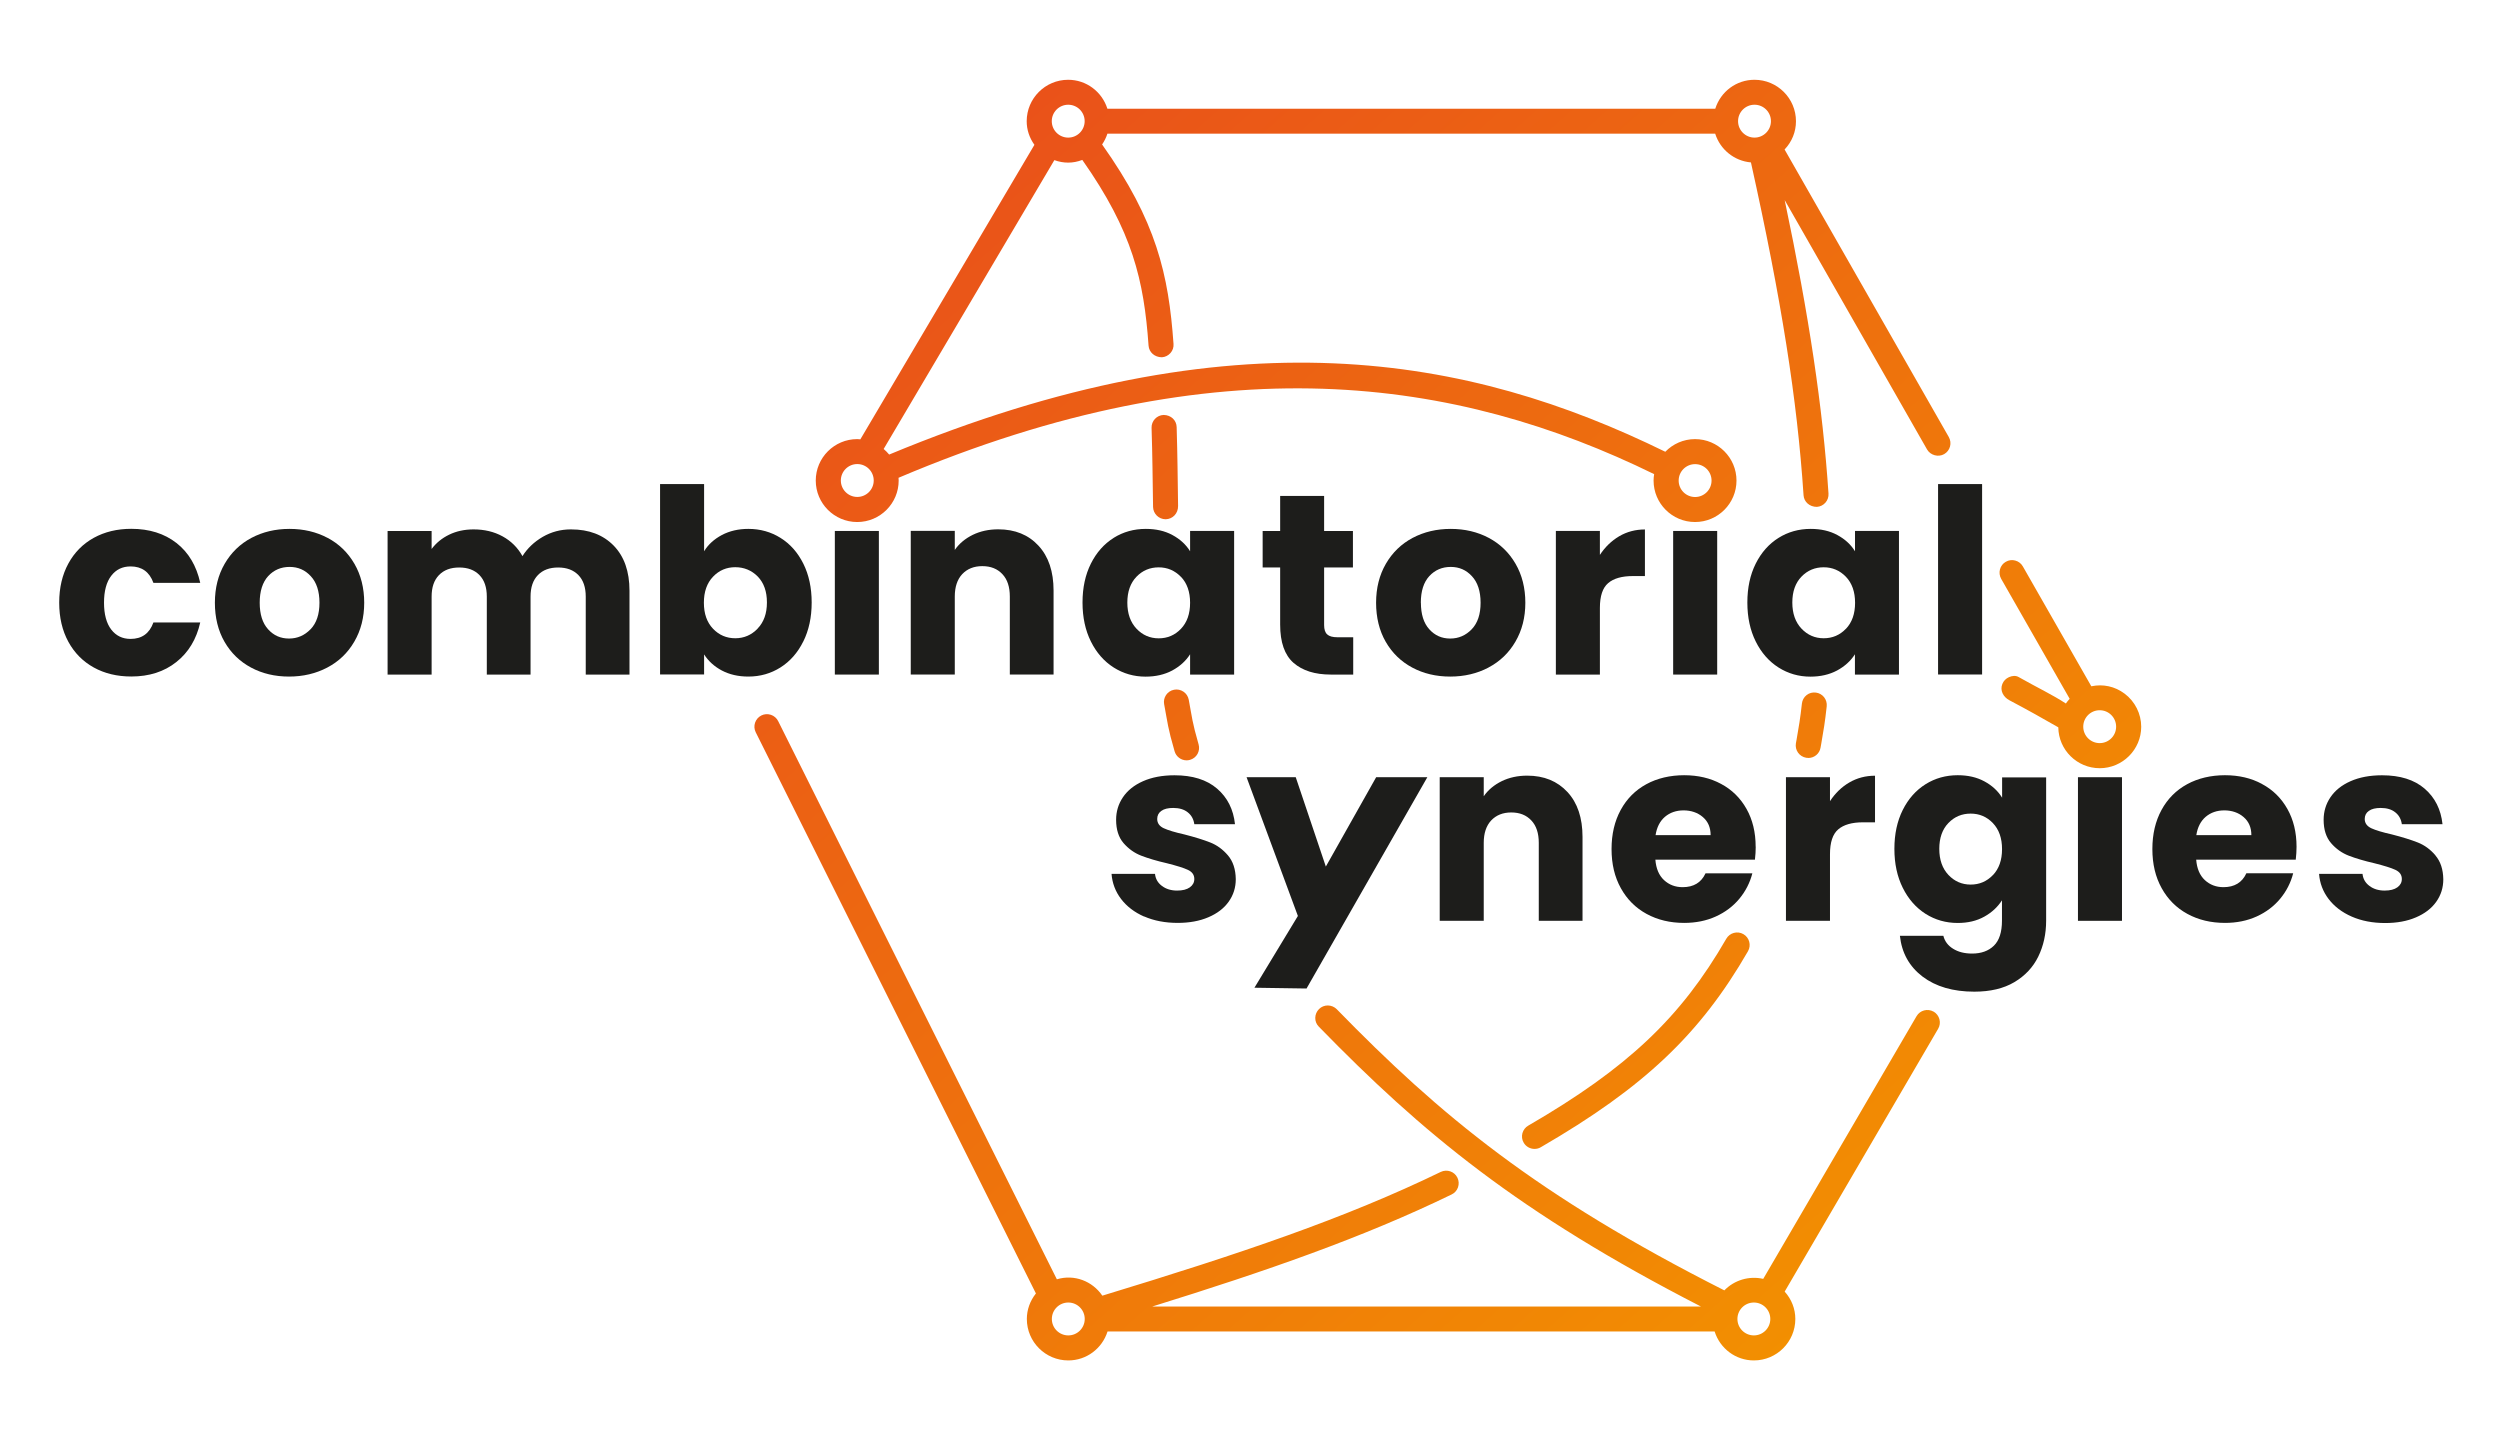 <?xml version="1.0" encoding="UTF-8" standalone="no"?>
<svg
   xmlns:dc="http://purl.org/dc/elements/1.1/"
   xmlns:cc="http://creativecommons.org/ns#"
   xmlns:rdf="http://www.w3.org/1999/02/22-rdf-syntax-ns#"
   xmlns:svg="http://www.w3.org/2000/svg"
   xmlns="http://www.w3.org/2000/svg"
   xmlns:xlink="http://www.w3.org/1999/xlink"
   xmlns:sodipodi="http://sodipodi.sourceforge.net/DTD/sodipodi-0.dtd"
   xmlns:inkscape="http://www.inkscape.org/namespaces/inkscape"
   id="Ebene_1"
   viewBox="0 0 349.745 201.137"
   version="1.1"
   sodipodi:docname="BWM-farbig-typo-schwarz.svg"
   width="349.745"
   height="201.137"
   inkscape:version="1.0.2-2 (e86c870879, 2021-01-15)">
  <sodipodi:namedview
     pagecolor="#ffffff"
     bordercolor="#666666"
     borderopacity="1"
     objecttolerance="10"
     gridtolerance="10"
     guidetolerance="10"
     inkscape:pageopacity="0"
     inkscape:pageshadow="2"
     inkscape:window-width="1920"
     inkscape:window-height="1001"
     id="namedview76"
     showgrid="false"
     fit-margin-top="0"
     fit-margin-left="0"
     fit-margin-right="0"
     fit-margin-bottom="0"
     inkscape:zoom="2.2273387"
     inkscape:cx="178.54195"
     inkscape:cy="102.14096"
     inkscape:window-x="-9"
     inkscape:window-y="-9"
     inkscape:window-maximized="1"
     inkscape:current-layer="Ebene_1" />
  <defs
     id="defs15">
    <style
       id="style2">.cls-1{fill:url(#Neues_Verlaufsfeld_1-3);}.cls-2{fill:url(#Neues_Verlaufsfeld_1-7);}.cls-3{fill:url(#Neues_Verlaufsfeld_1-6);}.cls-4{fill:url(#Neues_Verlaufsfeld_1-5);}.cls-5{fill:url(#Neues_Verlaufsfeld_1-4);}.cls-6{fill:url(#Neues_Verlaufsfeld_1);}.cls-7{fill:url(#Neues_Verlaufsfeld_1-2);}.cls-8{fill:#1d1d1b;}</style>
    <linearGradient
       id="Neues_Verlaufsfeld_1"
       x1="170.05"
       y1="72.15"
       x2="318.89"
       y2="239.28"
       gradientUnits="userSpaceOnUse">
      <stop
         offset="0"
         stop-color="#e94e1b"
         id="stop4" />
      <stop
         offset="1"
         stop-color="#f39200"
         id="stop6" />
    </linearGradient>
    <linearGradient
       id="Neues_Verlaufsfeld_1-2"
       x1="186.66"
       y1="57.36"
       x2="335.49"
       y2="224.5"
       xlink:href="#Neues_Verlaufsfeld_1"
       gradientTransform="translate(-65.998,-39.509)" />
    <linearGradient
       id="Neues_Verlaufsfeld_1-3"
       x1="219.17"
       y1="28.41"
       x2="368"
       y2="195.55"
       xlink:href="#Neues_Verlaufsfeld_1"
       gradientTransform="translate(-65.998,-39.509)" />
    <linearGradient
       id="Neues_Verlaufsfeld_1-4"
       x1="183.56"
       y1="60.12"
       x2="332.39"
       y2="227.26"
       xlink:href="#Neues_Verlaufsfeld_1"
       gradientTransform="translate(-65.998,-39.509)" />
    <linearGradient
       id="Neues_Verlaufsfeld_1-5"
       x1="162.24"
       y1="79.1"
       x2="311.08"
       y2="246.24"
       xlink:href="#Neues_Verlaufsfeld_1"
       gradientTransform="translate(-65.998,-39.509)" />
    <linearGradient
       id="Neues_Verlaufsfeld_1-6"
       x1="241.49"
       y1="8.53"
       x2="390.33"
       y2="175.67"
       xlink:href="#Neues_Verlaufsfeld_1"
       gradientTransform="translate(-65.998,-39.509)" />
    <linearGradient
       id="Neues_Verlaufsfeld_1-7"
       x1="209.22"
       y1="37.27"
       x2="358.06"
       y2="204.4"
       xlink:href="#Neues_Verlaufsfeld_1"
       gradientTransform="translate(-65.998,-39.509)" />
    <linearGradient
       inkscape:collect="always"
       xlink:href="#Neues_Verlaufsfeld_1"
       id="linearGradient937"
       gradientUnits="userSpaceOnUse"
       x1="170.05"
       y1="72.15"
       x2="318.89"
       y2="239.28"
       gradientTransform="translate(-65.998,-39.509)" />
  </defs>
  <rect
     class="cls-8"
     x="271.132"
     y="67.721"
     width="6.16"
     height="26.64"
     id="rect17" />
  <path
     class="cls-8"
     d="m 18.262,79.241 c 1.58,0 2.65,0.77 3.2,2.3 h 6.55 c -0.53,-2.4 -1.64,-4.26 -3.33,-5.58 -1.69,-1.32 -3.8,-1.98 -6.32,-1.98 -1.97,0 -3.71,0.42 -5.24,1.26 -1.52,0.84 -2.71,2.04 -3.56,3.6 -0.85,1.56 -1.28,3.38 -1.28,5.47 0,2.09 0.43,3.91 1.28,5.47 0.85,1.56 2.04,2.76 3.56,3.6 1.52,0.84 3.27,1.26 5.24,1.26 2.5,0 4.6,-0.67 6.3,-2.02 1.7,-1.34 2.82,-3.19 3.35,-5.54 h -6.55 c -0.55,1.54 -1.62,2.3 -3.2,2.3 -1.13,0 -2.03,-0.44 -2.7,-1.31 -0.67,-0.87 -1.01,-2.13 -1.01,-3.76 0,-1.63 0.34,-2.89 1.01,-3.76 0.67,-0.88 1.57,-1.31 2.7,-1.31 z"
     id="path19" />
  <path
     class="cls-8"
     d="m 45.832,75.251 c -1.58,-0.84 -3.36,-1.26 -5.33,-1.26 -1.97,0 -3.74,0.42 -5.33,1.26 -1.58,0.84 -2.83,2.05 -3.74,3.62 -0.91,1.57 -1.37,3.39 -1.37,5.45 0,2.06 0.45,3.91 1.35,5.47 0.9,1.56 2.14,2.76 3.71,3.6 1.57,0.84 3.34,1.26 5.31,1.26 1.97,0 3.75,-0.42 5.35,-1.26 1.6,-0.84 2.86,-2.04 3.78,-3.62 0.92,-1.57 1.39,-3.39 1.39,-5.45 0,-2.06 -0.46,-3.88 -1.37,-5.45 -0.91,-1.57 -2.16,-2.78 -3.74,-3.62 z m -2.39,12.78 c -0.83,0.86 -1.83,1.3 -3.01,1.3 -1.18,0 -2.15,-0.43 -2.93,-1.3 -0.78,-0.86 -1.17,-2.1 -1.17,-3.71 0,-1.61 0.4,-2.87 1.19,-3.73 0.79,-0.85 1.79,-1.28 2.99,-1.28 1.2,0 2.17,0.43 2.97,1.3 0.8,0.86 1.21,2.1 1.21,3.71 0,1.61 -0.41,2.84 -1.24,3.71 z"
     id="path21" />
  <path
     class="cls-8"
     d="m 79.852,74.061 c -1.42,0 -2.72,0.35 -3.92,1.04 -1.2,0.7 -2.15,1.6 -2.84,2.7 -0.67,-1.2 -1.6,-2.12 -2.79,-2.77 -1.19,-0.65 -2.54,-0.97 -4.05,-0.97 -1.27,0 -2.41,0.25 -3.42,0.74 -1.01,0.49 -1.82,1.16 -2.45,2 v -2.52 h -6.16 v 20.09 h 6.16 v -10.91 c 0,-1.3 0.34,-2.3 1.03,-3.01 0.69,-0.71 1.63,-1.06 2.83,-1.06 1.2,0 2.14,0.35 2.83,1.06 0.69,0.71 1.03,1.71 1.03,3.01 v 10.91 h 6.12 v -10.91 c 0,-1.3 0.34,-2.3 1.03,-3.01 0.68,-0.71 1.63,-1.06 2.83,-1.06 1.2,0 2.14,0.35 2.83,1.06 0.69,0.71 1.03,1.71 1.03,3.01 v 10.91 h 6.12 v -11.74 c 0,-2.69 -0.74,-4.79 -2.21,-6.3 -1.48,-1.51 -3.46,-2.27 -5.96,-2.27 z"
     id="path23" />
  <path
     class="cls-8"
     d="m 112.382,89.741 c 0.78,-1.57 1.17,-3.39 1.17,-5.45 0,-2.06 -0.39,-3.88 -1.17,-5.44 -0.78,-1.56 -1.84,-2.76 -3.19,-3.6 -1.34,-0.84 -2.84,-1.26 -4.5,-1.26 -1.39,0 -2.63,0.29 -3.71,0.86 -1.08,0.58 -1.91,1.33 -2.48,2.27 v -9.4 h -6.16 v 26.64 h 6.16 v -2.81 c 0.6,0.94 1.43,1.69 2.48,2.25 1.06,0.56 2.29,0.85 3.71,0.85 1.66,0 3.16,-0.43 4.5,-1.28 1.34,-0.85 2.41,-2.06 3.19,-3.64 z m -6.39,-1.8 c -0.86,0.9 -1.91,1.35 -3.13,1.35 -1.22,0 -2.26,-0.44 -3.11,-1.33 -0.85,-0.89 -1.28,-2.1 -1.28,-3.64 0,-1.54 0.43,-2.75 1.28,-3.64 0.85,-0.89 1.89,-1.33 3.11,-1.33 1.22,0 2.3,0.44 3.15,1.31 0.85,0.88 1.28,2.08 1.28,3.62 0,1.54 -0.43,2.75 -1.3,3.65 z"
     id="path25" />
  <rect
     class="cls-8"
     x="116.792"
     y="74.281"
     width="6.16"
     height="20.09"
     id="rect27" />
  <path
     class="cls-8"
     d="m 147.392,94.361 v -11.74 c 0,-2.66 -0.7,-4.76 -2.11,-6.28 -1.4,-1.52 -3.28,-2.29 -5.63,-2.29 -1.32,0 -2.51,0.26 -3.56,0.77 -1.06,0.52 -1.9,1.22 -2.52,2.11 v -2.66 h -6.16 v 20.09 h 6.16 v -10.91 c 0,-1.34 0.35,-2.39 1.04,-3.13 0.7,-0.74 1.63,-1.12 2.81,-1.12 1.18,0 2.11,0.37 2.81,1.12 0.7,0.74 1.04,1.79 1.04,3.13 v 10.91 z"
     id="path29" />
  <path
     class="cls-8"
     d="m 155.802,75.251 c -1.34,0.84 -2.41,2.04 -3.19,3.6 -0.78,1.56 -1.17,3.37 -1.17,5.44 0,2.07 0.39,3.88 1.17,5.45 0.78,1.57 1.84,2.78 3.19,3.64 1.34,0.85 2.83,1.28 4.46,1.28 1.42,0 2.66,-0.29 3.73,-0.86 1.07,-0.58 1.9,-1.33 2.5,-2.27 v 2.84 h 6.16 v -20.09 h -6.16 v 2.84 c -0.58,-0.94 -1.4,-1.69 -2.47,-2.27 -1.07,-0.58 -2.31,-0.86 -3.73,-0.86 -1.66,0 -3.16,0.42 -4.5,1.26 z m 9.41,5.44 c 0.85,0.89 1.28,2.1 1.28,3.64 0,1.54 -0.43,2.75 -1.28,3.64 -0.85,0.89 -1.89,1.33 -3.11,1.33 -1.22,0 -2.26,-0.45 -3.11,-1.35 -0.85,-0.9 -1.28,-2.12 -1.28,-3.65 0,-1.53 0.43,-2.74 1.28,-3.62 0.85,-0.88 1.89,-1.31 3.11,-1.31 1.22,0 2.26,0.45 3.11,1.33 z"
     id="path31" />
  <path
     class="cls-8"
     d="m 179.092,69.381 v 4.9 h -2.45 v 5.11 h 2.45 v 7.99 c 0,2.47 0.62,4.25 1.87,5.35 1.25,1.09 2.99,1.64 5.22,1.64 h 3.13 v -5.22 h -2.2 c -0.67,0 -1.15,-0.13 -1.44,-0.4 -0.29,-0.26 -0.43,-0.7 -0.43,-1.3 v -8.06 h 4.03 v -5.11 h -4.03 v -4.9 h -6.16 z"
     id="path33" />
  <path
     class="cls-8"
     d="m 208.222,93.391 c 1.6,-0.84 2.86,-2.04 3.78,-3.62 0.92,-1.57 1.39,-3.39 1.39,-5.45 0,-2.06 -0.46,-3.88 -1.37,-5.45 -0.91,-1.57 -2.16,-2.78 -3.74,-3.62 -1.58,-0.84 -3.36,-1.26 -5.33,-1.26 -1.97,0 -3.74,0.42 -5.33,1.26 -1.58,0.84 -2.83,2.05 -3.74,3.62 -0.91,1.57 -1.37,3.39 -1.37,5.45 0,2.06 0.45,3.91 1.35,5.47 0.9,1.56 2.14,2.76 3.71,3.6 1.57,0.84 3.34,1.26 5.31,1.26 1.97,0 3.75,-0.42 5.35,-1.26 z m -9.45,-9.07 c 0,-1.63 0.4,-2.87 1.19,-3.73 0.79,-0.85 1.79,-1.28 2.99,-1.28 1.2,0 2.17,0.43 2.97,1.3 0.8,0.86 1.21,2.1 1.21,3.71 0,1.61 -0.41,2.84 -1.24,3.71 -0.83,0.86 -1.83,1.3 -3.01,1.3 -1.18,0 -2.15,-0.43 -2.93,-1.3 -0.78,-0.86 -1.17,-2.1 -1.17,-3.71 z"
     id="path35" />
  <path
     class="cls-8"
     d="m 217.662,74.281 v 20.09 h 6.16 v -9.32 c 0,-1.66 0.38,-2.81 1.15,-3.47 0.77,-0.66 1.92,-0.99 3.46,-0.99 h 1.69 v -6.52 c -1.32,0 -2.52,0.32 -3.6,0.95 -1.08,0.64 -1.98,1.51 -2.7,2.61 v -3.35 z"
     id="path37" />
  <rect
     class="cls-8"
     x="234.072"
     y="74.281"
     width="6.16"
     height="20.09"
     id="rect39" />
  <path
     class="cls-8"
     d="m 265.672,74.281 h -6.16 v 2.84 c -0.58,-0.94 -1.4,-1.69 -2.47,-2.27 -1.07,-0.58 -2.31,-0.86 -3.73,-0.86 -1.66,0 -3.16,0.42 -4.5,1.26 -1.34,0.84 -2.41,2.04 -3.19,3.6 -0.78,1.56 -1.17,3.37 -1.17,5.44 0,2.07 0.39,3.88 1.17,5.45 0.78,1.57 1.84,2.78 3.19,3.64 1.34,0.85 2.83,1.28 4.46,1.28 1.42,0 2.66,-0.29 3.73,-0.86 1.07,-0.58 1.9,-1.33 2.5,-2.27 v 2.84 h 6.16 v -20.09 z m -7.43,13.68 c -0.85,0.89 -1.89,1.33 -3.11,1.33 -1.22,0 -2.26,-0.45 -3.11,-1.35 -0.85,-0.9 -1.28,-2.12 -1.28,-3.65 0,-1.53 0.43,-2.74 1.28,-3.62 0.85,-0.88 1.89,-1.31 3.11,-1.31 1.22,0 2.26,0.45 3.11,1.33 0.85,0.89 1.28,2.1 1.28,3.64 0,1.54 -0.43,2.75 -1.28,3.64 z"
     id="path41" />
  <path
     class="cls-8"
     d="m 160.072,128.211 c 1.37,0.6 2.93,0.9 4.68,0.9 1.63,0 3.07,-0.26 4.3,-0.79 1.24,-0.53 2.18,-1.25 2.84,-2.18 0.66,-0.93 0.99,-1.97 0.99,-3.15 -0.02,-1.39 -0.39,-2.5 -1.1,-3.33 -0.71,-0.83 -1.53,-1.43 -2.47,-1.8 -0.94,-0.37 -2.15,-0.75 -3.64,-1.13 -1.3,-0.29 -2.25,-0.58 -2.86,-0.86 -0.61,-0.28 -0.92,-0.72 -0.92,-1.3 0,-0.48 0.19,-0.86 0.58,-1.13 0.38,-0.28 0.94,-0.41 1.66,-0.41 0.84,0 1.52,0.2 2.03,0.61 0.52,0.41 0.82,0.96 0.92,1.66 h 5.69 c -0.22,-2.06 -1.05,-3.72 -2.5,-4.97 -1.45,-1.25 -3.44,-1.87 -5.96,-1.87 -1.7,0 -3.17,0.28 -4.41,0.83 -1.24,0.55 -2.17,1.3 -2.81,2.25 -0.64,0.95 -0.95,2 -0.95,3.15 0,1.37 0.35,2.46 1.04,3.26 0.7,0.8 1.52,1.39 2.48,1.76 0.96,0.37 2.16,0.73 3.6,1.06 1.34,0.34 2.32,0.64 2.92,0.92 0.6,0.28 0.9,0.7 0.9,1.28 0,0.48 -0.21,0.87 -0.63,1.17 -0.42,0.3 -1.01,0.45 -1.78,0.45 -0.84,0 -1.55,-0.22 -2.12,-0.65 -0.58,-0.43 -0.9,-1 -0.97,-1.69 h -6.08 c 0.1,1.3 0.54,2.47 1.33,3.51 0.79,1.04 1.87,1.87 3.24,2.47 z"
     id="path43" />
  <polygon
     class="cls-8"
     points="258.52,148.24 251.48,160.74 247.27,148.24 240.39,148.24 247.57,167.65 241.49,177.69 248.78,177.8 265.68,148.24 "
     id="polygon45"
     transform="translate(-65.998,-39.509)" />
  <path
     class="cls-8"
     d="m 245.612,118.451 c 0,-2.02 -0.43,-3.78 -1.28,-5.29 -0.85,-1.51 -2.03,-2.68 -3.55,-3.49 -1.51,-0.82 -3.24,-1.22 -5.18,-1.22 -1.94,0 -3.76,0.42 -5.29,1.26 -1.54,0.84 -2.73,2.04 -3.58,3.6 -0.85,1.56 -1.28,3.38 -1.28,5.47 0,2.09 0.43,3.91 1.3,5.47 0.86,1.56 2.06,2.76 3.6,3.6 1.54,0.84 3.29,1.26 5.26,1.26 1.63,0 3.11,-0.3 4.43,-0.9 1.32,-0.6 2.42,-1.43 3.29,-2.48 0.87,-1.05 1.48,-2.24 1.82,-3.56 h -6.55 c -0.6,1.3 -1.67,1.94 -3.2,1.94 -1.03,0 -1.9,-0.33 -2.61,-0.99 -0.71,-0.66 -1.11,-1.61 -1.21,-2.86 h 13.93 c 0.07,-0.62 0.11,-1.22 0.11,-1.8 z m -14,-1.62 c 0.17,-1.1 0.61,-1.96 1.31,-2.56 0.71,-0.6 1.58,-0.9 2.61,-0.9 1.03,0 1.98,0.31 2.7,0.94 0.72,0.62 1.08,1.46 1.08,2.52 z"
     id="path47" />
  <path
     class="cls-8"
     d="m 280.082,111.581 c -0.58,-0.94 -1.4,-1.69 -2.47,-2.27 -1.07,-0.58 -2.31,-0.86 -3.73,-0.86 -1.66,0 -3.16,0.42 -4.5,1.26 -1.34,0.84 -2.41,2.04 -3.19,3.6 -0.78,1.56 -1.17,3.37 -1.17,5.44 0,2.07 0.39,3.88 1.17,5.45 0.78,1.57 1.84,2.78 3.19,3.64 1.34,0.85 2.84,1.28 4.5,1.28 1.42,0 2.65,-0.29 3.71,-0.88 1.06,-0.59 1.88,-1.35 2.48,-2.29 v 2.84 c 0,1.61 -0.38,2.78 -1.13,3.51 -0.75,0.73 -1.77,1.1 -3.04,1.1 -1.06,0 -1.94,-0.22 -2.66,-0.67 -0.72,-0.44 -1.18,-1.05 -1.37,-1.82 h -6.08 c 0.26,2.4 1.32,4.3 3.17,5.71 1.85,1.4 4.26,2.11 7.24,2.11 2.23,0 4.1,-0.44 5.6,-1.33 1.5,-0.89 2.62,-2.08 3.35,-3.58 0.73,-1.5 1.1,-3.17 1.1,-5.02 v -20.05 h -6.16 v 2.84 z m -1.28,10.84 c -0.85,0.89 -1.89,1.33 -3.11,1.33 -1.22,0 -2.26,-0.45 -3.11,-1.35 -0.85,-0.9 -1.28,-2.12 -1.28,-3.65 0,-1.53 0.43,-2.74 1.28,-3.62 0.85,-0.88 1.89,-1.31 3.11,-1.31 1.22,0 2.26,0.44 3.11,1.33 0.85,0.89 1.28,2.1 1.28,3.64 0,1.54 -0.43,2.75 -1.28,3.64 z"
     id="path49" />
  <rect
     class="cls-8"
     x="290.702"
     y="108.731"
     width="6.16"
     height="20.09"
     id="rect51" />
  <path
     class="cls-8"
     d="m 316.442,109.671 c -1.51,-0.82 -3.24,-1.22 -5.18,-1.22 -1.94,0 -3.76,0.42 -5.29,1.26 -1.54,0.84 -2.73,2.04 -3.58,3.6 -0.85,1.56 -1.28,3.38 -1.28,5.47 0,2.09 0.43,3.91 1.3,5.47 0.86,1.56 2.06,2.76 3.6,3.6 1.54,0.84 3.29,1.26 5.26,1.26 1.63,0 3.11,-0.3 4.43,-0.9 1.32,-0.6 2.42,-1.43 3.29,-2.48 0.87,-1.05 1.48,-2.24 1.82,-3.56 h -6.55 c -0.6,1.3 -1.67,1.94 -3.2,1.94 -1.03,0 -1.9,-0.33 -2.61,-0.99 -0.71,-0.66 -1.11,-1.61 -1.21,-2.86 h 13.93 c 0.07,-0.62 0.11,-1.22 0.11,-1.8 0,-2.02 -0.43,-3.78 -1.28,-5.29 -0.85,-1.51 -2.03,-2.68 -3.55,-3.49 z m -9.18,7.16 c 0.17,-1.1 0.61,-1.96 1.31,-2.56 0.71,-0.6 1.58,-0.9 2.61,-0.9 1.03,0 1.98,0.31 2.7,0.94 0.72,0.62 1.08,1.46 1.08,2.52 z"
     id="path53" />
  <path
     class="cls-8"
     d="m 340.712,119.661 c -0.71,-0.83 -1.53,-1.43 -2.47,-1.8 -0.94,-0.37 -2.15,-0.75 -3.64,-1.13 -1.3,-0.29 -2.25,-0.58 -2.86,-0.86 -0.61,-0.29 -0.92,-0.72 -0.92,-1.3 0,-0.48 0.19,-0.86 0.58,-1.13 0.38,-0.28 0.94,-0.41 1.66,-0.41 0.84,0 1.52,0.2 2.03,0.61 0.52,0.41 0.82,0.96 0.92,1.66 h 5.69 c -0.22,-2.06 -1.05,-3.72 -2.5,-4.97 -1.45,-1.25 -3.44,-1.87 -5.96,-1.87 -1.7,0 -3.17,0.28 -4.41,0.83 -1.24,0.55 -2.17,1.3 -2.81,2.25 -0.64,0.95 -0.95,2 -0.95,3.15 0,1.37 0.35,2.46 1.04,3.26 0.69,0.8 1.52,1.39 2.48,1.76 0.96,0.37 2.16,0.73 3.6,1.06 1.34,0.34 2.32,0.64 2.92,0.92 0.6,0.28 0.9,0.7 0.9,1.28 0,0.48 -0.21,0.87 -0.63,1.17 -0.42,0.3 -1.01,0.45 -1.78,0.45 -0.84,0 -1.55,-0.22 -2.12,-0.65 -0.58,-0.43 -0.9,-1 -0.97,-1.69 h -6.08 c 0.1,1.3 0.54,2.47 1.33,3.51 0.79,1.04 1.87,1.87 3.24,2.47 1.37,0.6 2.93,0.9 4.68,0.9 1.63,0 3.07,-0.26 4.3,-0.79 1.24,-0.53 2.18,-1.25 2.84,-2.18 0.66,-0.93 0.99,-1.97 0.99,-3.15 -0.02,-1.39 -0.39,-2.5 -1.1,-3.33 z"
     id="path55" />
  <path
     class="cls-8"
     d="m 207.572,117.911 c 0,-1.34 0.35,-2.39 1.04,-3.13 0.7,-0.74 1.63,-1.12 2.81,-1.12 1.18,0 2.11,0.37 2.81,1.12 0.7,0.74 1.04,1.79 1.04,3.13 v 10.91 h 6.12 v -11.74 c 0,-2.66 -0.7,-4.76 -2.11,-6.28 -1.41,-1.52 -3.28,-2.29 -5.63,-2.29 -1.32,0 -2.51,0.26 -3.56,0.77 -1.06,0.52 -1.9,1.22 -2.52,2.11 v -2.66 h -6.16 v 20.09 h 6.16 z"
     id="path57" />
  <path
     class="cls-8"
     d="m 249.852,128.821 h 6.16 v -9.32 c 0,-1.66 0.38,-2.81 1.15,-3.47 0.77,-0.66 1.92,-0.99 3.46,-0.99 h 1.69 v -6.52 c -1.32,0 -2.52,0.32 -3.6,0.95 -1.08,0.63 -1.98,1.51 -2.7,2.61 v -3.35 h -6.16 z"
     id="path59" />
  <path
     class="cls-6"
     d="m 162.862,98.521 c 0.51,2.71 0.49,3.23 1.46,6.58 0.21,0.75 0.91,1.27 1.68,1.27 0.16,0 0.32,-0.02 0.48,-0.07 0.45,-0.13 0.82,-0.42 1.05,-0.83 0.22,-0.41 0.28,-0.88 0.15,-1.33 -0.92,-3.21 -0.89,-3.66 -1.38,-6.26 -0.09,-0.46 -0.35,-0.86 -0.74,-1.12 -0.39,-0.26 -0.85,-0.36 -1.31,-0.27 -0.95,0.18 -1.57,1.1 -1.39,2.04 z"
     id="path61"
     style="fill:url(#linearGradient937)" />
  <path
     class="cls-7"
     d="m 162.792,58.051 c -0.96,0.03 -1.72,0.84 -1.69,1.8 0.13,4.09 0.14,6.85 0.21,11.07 0.02,0.95 0.8,1.72 1.75,1.72 h 0.03 c 0.96,-0.02 1.74,-0.81 1.72,-1.87 -0.06,-4.08 -0.08,-6.93 -0.2,-11.03 -0.03,-0.95 -0.78,-1.67 -1.81,-1.69 z"
     id="path63"
     style="fill:url(#Neues_Verlaufsfeld_1-2)" />
  <path
     class="cls-1"
     d="m 252.972,106.041 c 0.85,0 1.58,-0.61 1.72,-1.45 l 0.1,-0.56 c 0.32,-1.84 0.53,-3.06 0.76,-5.21 0.05,-0.46 -0.08,-0.92 -0.37,-1.29 -0.29,-0.36 -0.71,-0.59 -1.15,-0.64 -0.47,-0.06 -0.92,0.06 -1.28,0.34 -0.38,0.29 -0.62,0.73 -0.67,1.2 -0.23,2.07 -0.42,3.19 -0.75,5.07 l -0.09,0.49 c -0.16,0.95 0.48,1.86 1.45,2.02 0.1,0.01 0.19,0.02 0.28,0.02 z"
     id="path65"
     style="fill:url(#Neues_Verlaufsfeld_1-3)" />
  <path
     class="cls-5"
     d="m 214.682,160.731 c 0.31,0 0.62,-0.08 0.88,-0.24 14.43,-8.37 22.28,-15.8 28.98,-27.42 0.48,-0.84 0.19,-1.91 -0.65,-2.39 -0.83,-0.48 -1.91,-0.19 -2.39,0.65 -6.35,11.03 -13.85,18.11 -27.7,26.14 -0.41,0.23 -0.69,0.61 -0.82,1.06 -0.12,0.45 -0.06,0.93 0.18,1.33 0.31,0.54 0.89,0.87 1.52,0.87 z"
     id="path67"
     style="fill:url(#Neues_Verlaufsfeld_1-4)" />
  <path
     class="cls-4"
     d="m 270.512,141.531 c -0.83,-0.48 -1.91,-0.2 -2.39,0.63 l -21.45,36.75 c -1.97,-0.45 -4.03,0.16 -5.44,1.61 -26.23,-13.27 -39.75,-24.48 -54.22,-39.33 -0.33,-0.33 -0.76,-0.52 -1.25,-0.53 -0.48,0 -0.9,0.18 -1.23,0.5 -0.33,0.33 -0.52,0.76 -0.53,1.23 -0.01,0.47 0.17,0.91 0.5,1.24 14.42,14.8 27.9,26.03 53.46,39.15 h -76.77 c 16.09,-5 29.52,-9.67 41.89,-15.68 0.42,-0.2 0.74,-0.56 0.89,-1 0.15,-0.44 0.12,-0.92 -0.08,-1.34 -0.42,-0.87 -1.46,-1.23 -2.34,-0.81 -13.37,6.49 -28.04,11.44 -47.34,17.31 -1.38,-2.03 -3.91,-3.03 -6.36,-2.29 l -38.99,-78.09 c -0.21,-0.42 -0.57,-0.73 -1.01,-0.88 -0.44,-0.15 -0.92,-0.12 -1.34,0.09 -0.42,0.21 -0.73,0.57 -0.88,1.01 -0.15,0.44 -0.12,0.92 0.09,1.34 l 39.2,78.51 c -0.82,1.03 -1.27,2.28 -1.27,3.57 0,3.2 2.6,5.8 5.8,5.8 2.53,0 4.73,-1.65 5.49,-4.05 h 84.93 c 0.76,2.4 2.96,4.05 5.49,4.05 3.2,0 5.8,-2.6 5.8,-5.8 0,-1.42 -0.53,-2.76 -1.49,-3.83 l 21.47,-36.77 c 0.24,-0.4 0.3,-0.88 0.18,-1.33 -0.12,-0.45 -0.41,-0.83 -0.81,-1.07 z m -121.06,45.29 c -1.27,0 -2.3,-1.03 -2.3,-2.3 0,-1.27 1.03,-2.3 2.3,-2.3 1.27,0 2.3,1.03 2.3,2.3 0,1.27 -1.03,2.3 -2.3,2.3 z m 95.91,0 c -1.27,0 -2.3,-1.03 -2.3,-2.3 0,-1.27 1.03,-2.3 2.3,-2.3 1.27,0 2.3,1.03 2.3,2.3 0,1.27 -1.03,2.3 -2.3,2.3 z"
     id="path69"
     style="fill:url(#Neues_Verlaufsfeld_1-5)" />
  <path
     class="cls-3"
     d="m 297.212,97.031 c -1.34,-1.01 -3.01,-1.37 -4.64,-1.02 l -9.58,-16.77 c -0.23,-0.41 -0.61,-0.7 -1.06,-0.82 -0.45,-0.13 -0.92,-0.06 -1.32,0.17 -0.41,0.23 -0.7,0.61 -0.82,1.06 -0.12,0.45 -0.06,0.92 0.17,1.33 l 9.58,16.78 c -0.19,0.21 -0.37,0.42 -0.53,0.66 -1.89,-1.24 -3.9,-2.17 -6.62,-3.71 -0.4,-0.23 -0.91,-0.17 -1.34,0.02 -0.43,0.19 -0.76,0.53 -0.93,0.96 -0.36,0.9 0.13,1.82 0.98,2.27 2.69,1.42 4.7,2.56 6.85,3.79 0.04,3.16 2.62,5.72 5.8,5.72 3.18,0 5.8,-2.6 5.8,-5.8 0,-1.81 -0.87,-3.54 -2.32,-4.63 z m -3.47,6.93 c -1.27,0 -2.3,-1.03 -2.3,-2.3 0,-1.27 1.03,-2.3 2.3,-2.3 1.27,0 2.3,1.03 2.3,2.3 0,1.27 -1.03,2.3 -2.3,2.3 z"
     id="path71"
     style="fill:url(#Neues_Verlaufsfeld_1-6)" />
  <path
     class="cls-2"
     d="m 249.672,20.901 c 1.02,-1.08 1.58,-2.46 1.58,-3.94 0,-3.2 -2.6,-5.8 -5.8,-5.8 -2.53,0 -4.73,1.64 -5.49,4.05 h -85.04 c -0.76,-2.4 -2.96,-4.05 -5.49,-4.05 -3.2,0 -5.8,2.6 -5.8,5.8 0,1.17 0.37,2.31 1.08,3.3 l -24.35,41.2 c -0.15,-0.02 -0.29,-0.03 -0.44,-0.03 -3.2,0 -5.8,2.6 -5.8,5.8 0,3.2 2.6,5.8 5.8,5.8 3.2,0 5.8,-2.6 5.8,-5.8 0,-0.13 0,-0.26 -0.02,-0.39 44.88,-19.04 78.17,-14 105.71,-0.51 -0.05,0.29 -0.08,0.59 -0.08,0.9 0,3.2 2.6,5.8 5.8,5.8 3.2,0 5.8,-2.6 5.8,-5.8 0,-3.2 -2.6,-5.8 -5.8,-5.8 -1.63,0 -3.1,0.68 -4.16,1.77 -27.35,-13.41 -60.21,-19.71 -108.58,0.39 -0.23,-0.28 -0.49,-0.54 -0.77,-0.78 l 23.88,-40.41 c 1.29,0.47 2.62,0.47 3.91,-0.03 7.04,10.01 8.62,16.84 9.27,25.99 0.07,0.92 0.85,1.62 1.87,1.62 v 0 c 0.47,-0.03 0.89,-0.25 1.2,-0.6 0.31,-0.35 0.46,-0.8 0.42,-1.27 -0.69,-9.71 -2.38,-17.17 -9.99,-27.9 0.32,-0.47 0.57,-0.97 0.74,-1.51 h 85.03 c 0.7,2.23 2.68,3.82 5,4.02 4.26,19.19 6.47,33.13 7.36,46.56 0.06,0.93 0.84,1.63 1.86,1.63 v 0 c 0.47,-0.03 0.89,-0.24 1.2,-0.59 0.31,-0.35 0.46,-0.8 0.43,-1.27 -0.8,-12.05 -2.71,-24.82 -6.13,-41.06 l 19.92,34.89 c 0.46,0.81 1.58,1.12 2.39,0.65 0.84,-0.48 1.13,-1.55 0.65,-2.39 l -22.98,-40.24 z m -12.53,44.03 c 1.27,0 2.3,1.03 2.3,2.3 0,1.27 -1.03,2.3 -2.3,2.3 -1.27,0 -2.3,-1.03 -2.3,-2.3 0,-1.27 1.03,-2.3 2.3,-2.3 z m -117.21,4.59 c -1.27,0 -2.3,-1.03 -2.3,-2.3 0,-1.27 1.03,-2.3 2.3,-2.3 1.27,0 2.3,1.03 2.3,2.3 0,1.27 -1.03,2.3 -2.3,2.3 z m 29.51,-50.27 c -1.27,0 -2.3,-1.03 -2.3,-2.3 0,-1.27 1.03,-2.3 2.3,-2.3 1.27,0 2.3,1.03 2.3,2.3 0,1.27 -1.03,2.3 -2.3,2.3 z m 96.01,0 c -1.27,0 -2.3,-1.03 -2.3,-2.3 0,-1.27 1.03,-2.3 2.3,-2.3 1.27,0 2.3,1.03 2.3,2.3 0,1.27 -1.03,2.3 -2.3,2.3 z"
     id="path73"
     style="fill:url(#Neues_Verlaufsfeld_1-7)" />
</svg>
